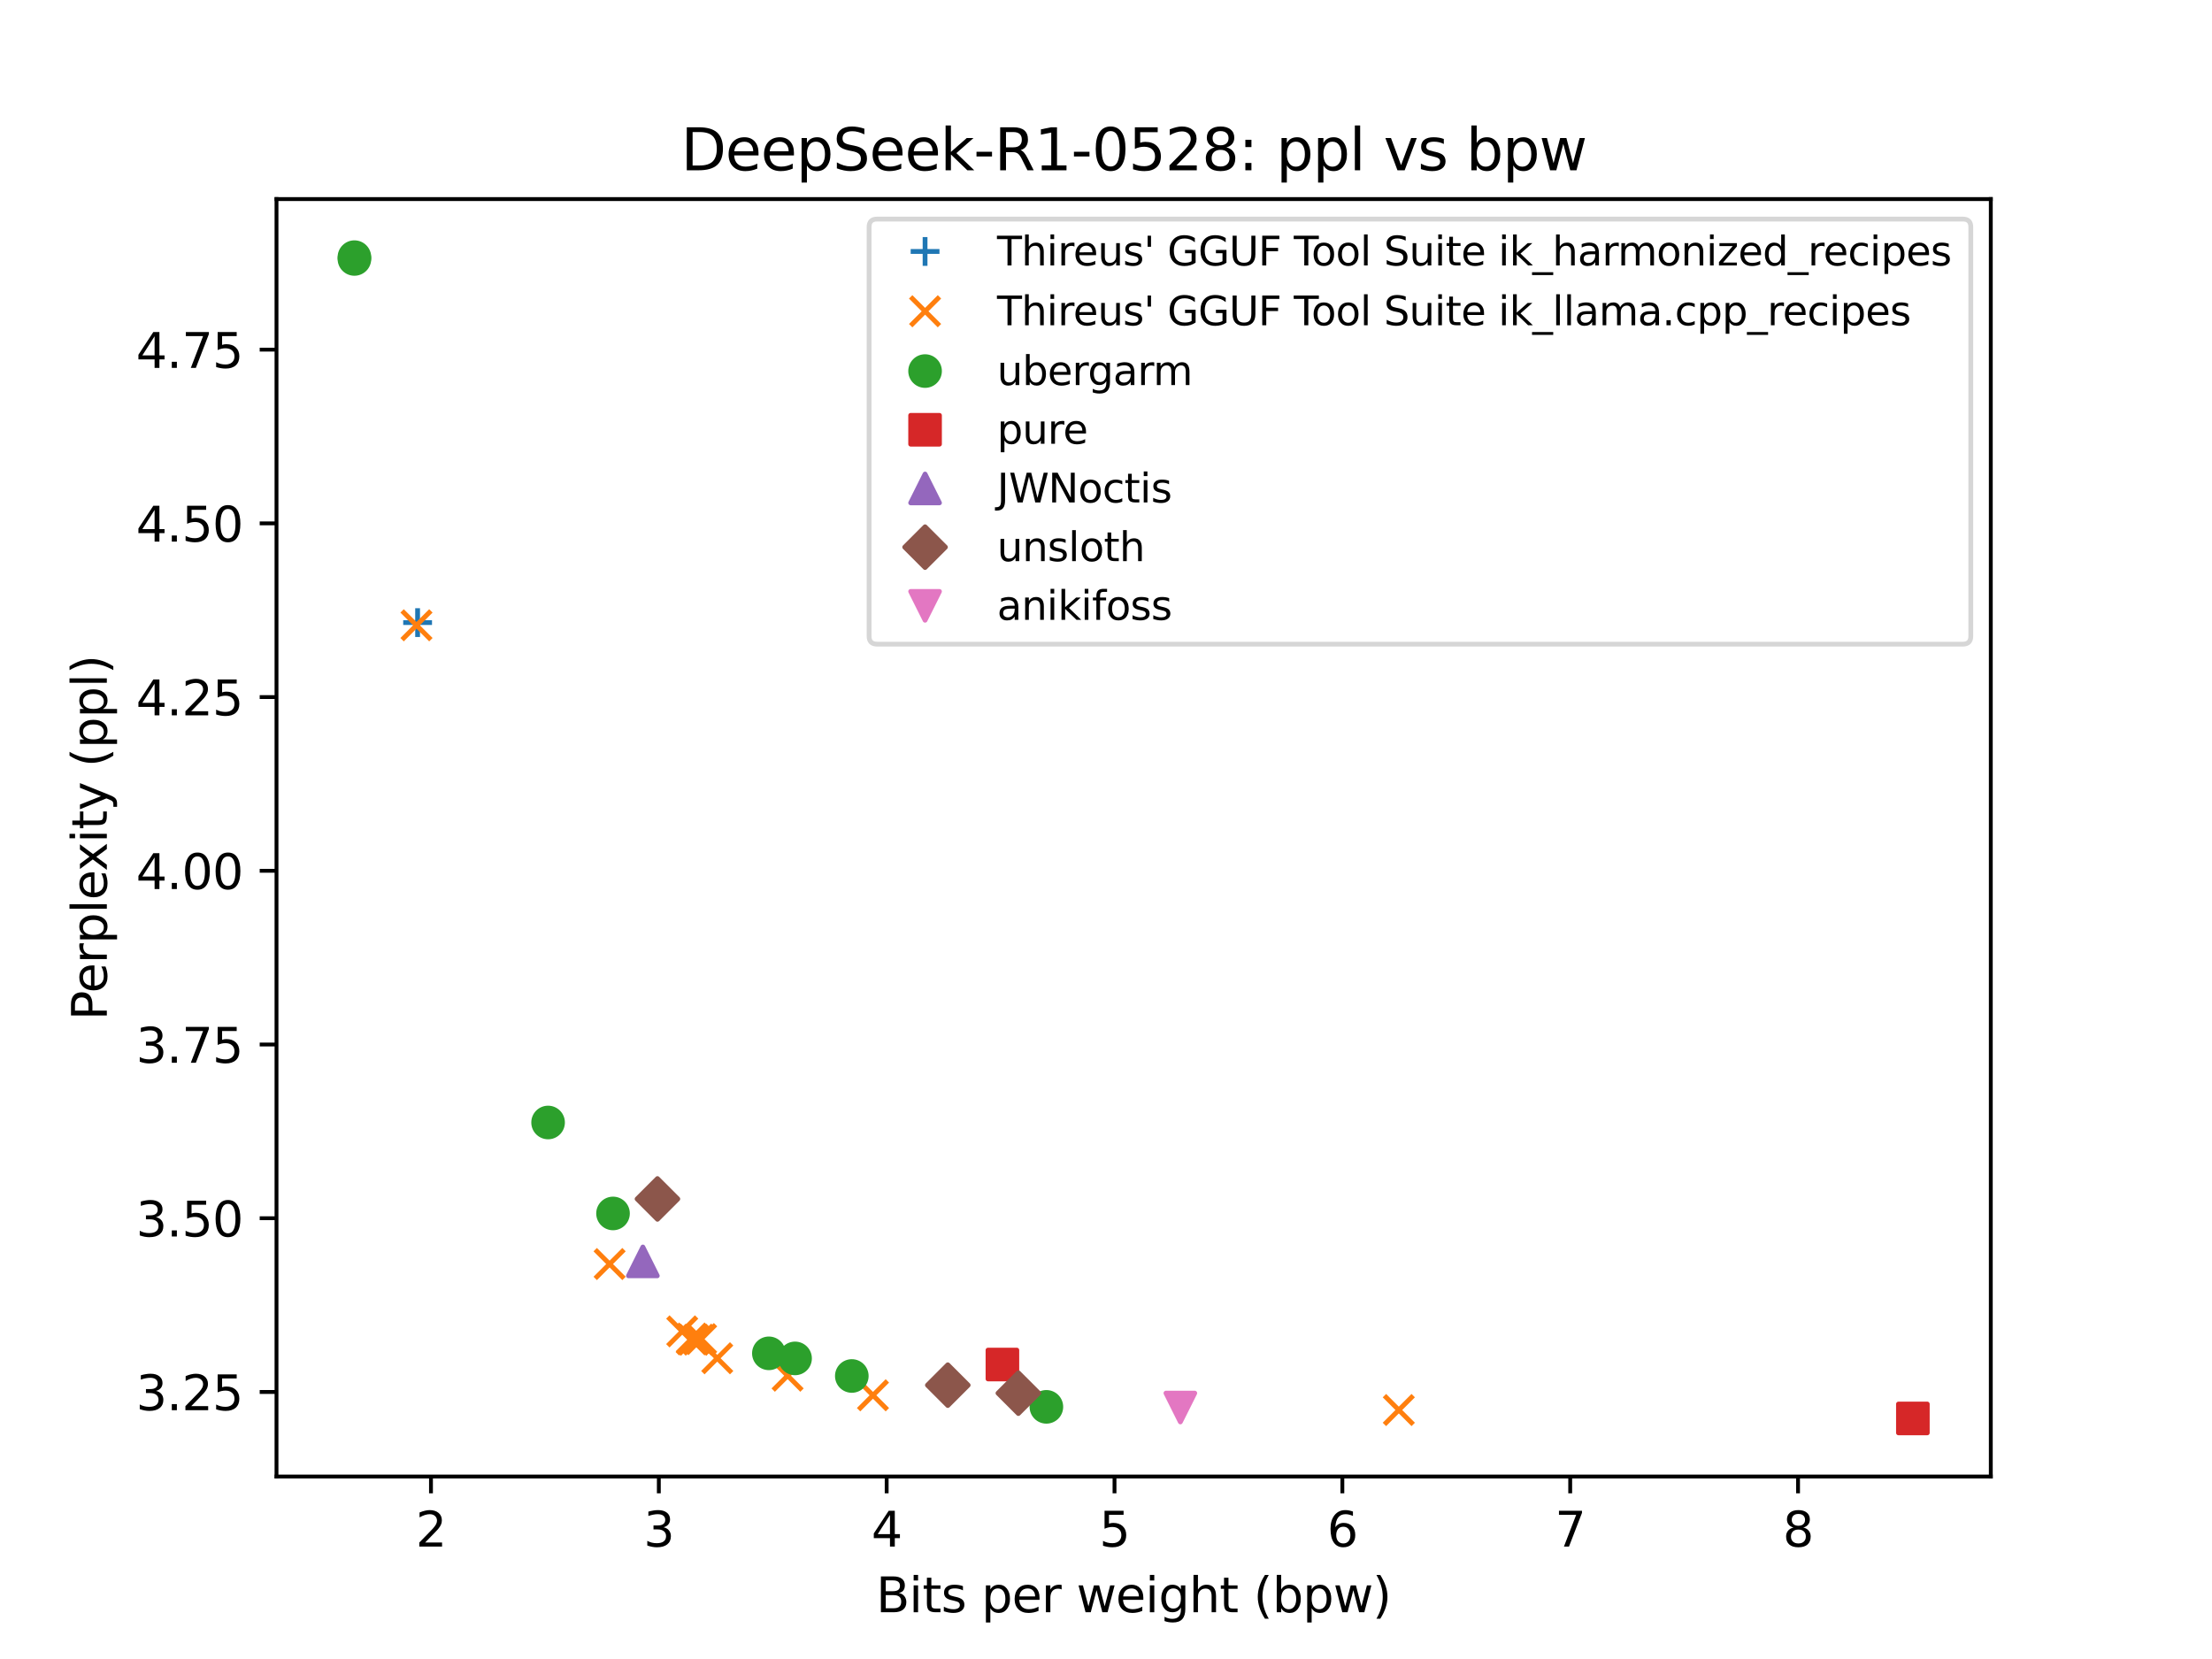<?xml version="1.0" encoding="utf-8" standalone="no"?>
<!DOCTYPE svg PUBLIC "-//W3C//DTD SVG 1.1//EN"
  "http://www.w3.org/Graphics/SVG/1.1/DTD/svg11.dtd">
<svg xmlns:xlink="http://www.w3.org/1999/xlink" width="460.8pt" height="345.6pt" viewBox="0 0 460.8 345.6" xmlns="http://www.w3.org/2000/svg" version="1.1">
 <defs>
  <style type="text/css">*{stroke-linejoin: round; stroke-linecap: butt}</style>
 </defs>
 <g id="figure_1">
  <g id="patch_1">
   <path d="M 0 345.6 
L 460.8 345.6 
L 460.8 0 
L 0 0 
z
" style="fill: #ffffff"/>
  </g>
  <g id="axes_1">
   <g id="patch_2">
    <path d="M 57.6 307.584 
L 414.72 307.584 
L 414.72 41.472 
L 57.6 41.472 
z
" style="fill: #ffffff"/>
   </g>
   <g id="matplotlib.axis_1">
    <g id="xtick_1">
     <g id="line2d_1">
      <defs>
       <path id="m1d8235409f" d="M 0 0 
L 0 3.5 
" style="stroke: #000000; stroke-width: 0.8"/>
      </defs>
      <g>
       <use xlink:href="#m1d8235409f" x="89.781" y="307.584" style="stroke: #000000; stroke-width: 0.8"/>
      </g>
     </g>
     <g id="text_1">
      <!-- 2 -->
      <g transform="translate(86.599 322.182)scale(0.1 -0.1)">
       <defs>
        <path id="DejaVuSans-32" d="M 1228 531 
L 3431 531 
L 3431 0 
L 469 0 
L 469 531 
Q 828 903 1448 1529 
Q 2069 2156 2228 2338 
Q 2531 2678 2651 2914 
Q 2772 3150 2772 3378 
Q 2772 3750 2511 3984 
Q 2250 4219 1831 4219 
Q 1534 4219 1204 4116 
Q 875 4013 500 3803 
L 500 4441 
Q 881 4594 1212 4672 
Q 1544 4750 1819 4750 
Q 2544 4750 2975 4387 
Q 3406 4025 3406 3419 
Q 3406 3131 3298 2873 
Q 3191 2616 2906 2266 
Q 2828 2175 2409 1742 
Q 1991 1309 1228 531 
z
" transform="scale(0.016)"/>
       </defs>
       <use xlink:href="#DejaVuSans-32"/>
      </g>
     </g>
    </g>
    <g id="xtick_2">
     <g id="line2d_2">
      <g>
       <use xlink:href="#m1d8235409f" x="137.245" y="307.584" style="stroke: #000000; stroke-width: 0.8"/>
      </g>
     </g>
     <g id="text_2">
      <!-- 3 -->
      <g transform="translate(134.064 322.182)scale(0.1 -0.1)">
       <defs>
        <path id="DejaVuSans-33" d="M 2597 2516 
Q 3050 2419 3304 2112 
Q 3559 1806 3559 1356 
Q 3559 666 3084 287 
Q 2609 -91 1734 -91 
Q 1441 -91 1130 -33 
Q 819 25 488 141 
L 488 750 
Q 750 597 1062 519 
Q 1375 441 1716 441 
Q 2309 441 2620 675 
Q 2931 909 2931 1356 
Q 2931 1769 2642 2001 
Q 2353 2234 1838 2234 
L 1294 2234 
L 1294 2753 
L 1863 2753 
Q 2328 2753 2575 2939 
Q 2822 3125 2822 3475 
Q 2822 3834 2567 4026 
Q 2313 4219 1838 4219 
Q 1578 4219 1281 4162 
Q 984 4106 628 3988 
L 628 4550 
Q 988 4650 1302 4700 
Q 1616 4750 1894 4750 
Q 2613 4750 3031 4423 
Q 3450 4097 3450 3541 
Q 3450 3153 3228 2886 
Q 3006 2619 2597 2516 
z
" transform="scale(0.016)"/>
       </defs>
       <use xlink:href="#DejaVuSans-33"/>
      </g>
     </g>
    </g>
    <g id="xtick_3">
     <g id="line2d_3">
      <g>
       <use xlink:href="#m1d8235409f" x="184.709" y="307.584" style="stroke: #000000; stroke-width: 0.8"/>
      </g>
     </g>
     <g id="text_3">
      <!-- 4 -->
      <g transform="translate(181.528 322.182)scale(0.1 -0.1)">
       <defs>
        <path id="DejaVuSans-34" d="M 2419 4116 
L 825 1625 
L 2419 1625 
L 2419 4116 
z
M 2253 4666 
L 3047 4666 
L 3047 1625 
L 3713 1625 
L 3713 1100 
L 3047 1100 
L 3047 0 
L 2419 0 
L 2419 1100 
L 313 1100 
L 313 1709 
L 2253 4666 
z
" transform="scale(0.016)"/>
       </defs>
       <use xlink:href="#DejaVuSans-34"/>
      </g>
     </g>
    </g>
    <g id="xtick_4">
     <g id="line2d_4">
      <g>
       <use xlink:href="#m1d8235409f" x="232.173" y="307.584" style="stroke: #000000; stroke-width: 0.8"/>
      </g>
     </g>
     <g id="text_4">
      <!-- 5 -->
      <g transform="translate(228.992 322.182)scale(0.1 -0.1)">
       <defs>
        <path id="DejaVuSans-35" d="M 691 4666 
L 3169 4666 
L 3169 4134 
L 1269 4134 
L 1269 2991 
Q 1406 3038 1543 3061 
Q 1681 3084 1819 3084 
Q 2600 3084 3056 2656 
Q 3513 2228 3513 1497 
Q 3513 744 3044 326 
Q 2575 -91 1722 -91 
Q 1428 -91 1123 -41 
Q 819 9 494 109 
L 494 744 
Q 775 591 1075 516 
Q 1375 441 1709 441 
Q 2250 441 2565 725 
Q 2881 1009 2881 1497 
Q 2881 1984 2565 2268 
Q 2250 2553 1709 2553 
Q 1456 2553 1204 2497 
Q 953 2441 691 2322 
L 691 4666 
z
" transform="scale(0.016)"/>
       </defs>
       <use xlink:href="#DejaVuSans-35"/>
      </g>
     </g>
    </g>
    <g id="xtick_5">
     <g id="line2d_5">
      <g>
       <use xlink:href="#m1d8235409f" x="279.637" y="307.584" style="stroke: #000000; stroke-width: 0.8"/>
      </g>
     </g>
     <g id="text_5">
      <!-- 6 -->
      <g transform="translate(276.456 322.182)scale(0.1 -0.1)">
       <defs>
        <path id="DejaVuSans-36" d="M 2113 2584 
Q 1688 2584 1439 2293 
Q 1191 2003 1191 1497 
Q 1191 994 1439 701 
Q 1688 409 2113 409 
Q 2538 409 2786 701 
Q 3034 994 3034 1497 
Q 3034 2003 2786 2293 
Q 2538 2584 2113 2584 
z
M 3366 4563 
L 3366 3988 
Q 3128 4100 2886 4159 
Q 2644 4219 2406 4219 
Q 1781 4219 1451 3797 
Q 1122 3375 1075 2522 
Q 1259 2794 1537 2939 
Q 1816 3084 2150 3084 
Q 2853 3084 3261 2657 
Q 3669 2231 3669 1497 
Q 3669 778 3244 343 
Q 2819 -91 2113 -91 
Q 1303 -91 875 529 
Q 447 1150 447 2328 
Q 447 3434 972 4092 
Q 1497 4750 2381 4750 
Q 2619 4750 2861 4703 
Q 3103 4656 3366 4563 
z
" transform="scale(0.016)"/>
       </defs>
       <use xlink:href="#DejaVuSans-36"/>
      </g>
     </g>
    </g>
    <g id="xtick_6">
     <g id="line2d_6">
      <g>
       <use xlink:href="#m1d8235409f" x="327.101" y="307.584" style="stroke: #000000; stroke-width: 0.8"/>
      </g>
     </g>
     <g id="text_6">
      <!-- 7 -->
      <g transform="translate(323.92 322.182)scale(0.1 -0.1)">
       <defs>
        <path id="DejaVuSans-37" d="M 525 4666 
L 3525 4666 
L 3525 4397 
L 1831 0 
L 1172 0 
L 2766 4134 
L 525 4134 
L 525 4666 
z
" transform="scale(0.016)"/>
       </defs>
       <use xlink:href="#DejaVuSans-37"/>
      </g>
     </g>
    </g>
    <g id="xtick_7">
     <g id="line2d_7">
      <g>
       <use xlink:href="#m1d8235409f" x="374.565" y="307.584" style="stroke: #000000; stroke-width: 0.8"/>
      </g>
     </g>
     <g id="text_7">
      <!-- 8 -->
      <g transform="translate(371.384 322.182)scale(0.1 -0.1)">
       <defs>
        <path id="DejaVuSans-38" d="M 2034 2216 
Q 1584 2216 1326 1975 
Q 1069 1734 1069 1313 
Q 1069 891 1326 650 
Q 1584 409 2034 409 
Q 2484 409 2743 651 
Q 3003 894 3003 1313 
Q 3003 1734 2745 1975 
Q 2488 2216 2034 2216 
z
M 1403 2484 
Q 997 2584 770 2862 
Q 544 3141 544 3541 
Q 544 4100 942 4425 
Q 1341 4750 2034 4750 
Q 2731 4750 3128 4425 
Q 3525 4100 3525 3541 
Q 3525 3141 3298 2862 
Q 3072 2584 2669 2484 
Q 3125 2378 3379 2068 
Q 3634 1759 3634 1313 
Q 3634 634 3220 271 
Q 2806 -91 2034 -91 
Q 1263 -91 848 271 
Q 434 634 434 1313 
Q 434 1759 690 2068 
Q 947 2378 1403 2484 
z
M 1172 3481 
Q 1172 3119 1398 2916 
Q 1625 2713 2034 2713 
Q 2441 2713 2670 2916 
Q 2900 3119 2900 3481 
Q 2900 3844 2670 4047 
Q 2441 4250 2034 4250 
Q 1625 4250 1398 4047 
Q 1172 3844 1172 3481 
z
" transform="scale(0.016)"/>
       </defs>
       <use xlink:href="#DejaVuSans-38"/>
      </g>
     </g>
    </g>
    <g id="text_8">
     <!-- Bits per weight (bpw) -->
     <g transform="translate(182.505 335.861)scale(0.1 -0.1)">
      <defs>
       <path id="DejaVuSans-42" d="M 1259 2228 
L 1259 519 
L 2272 519 
Q 2781 519 3026 730 
Q 3272 941 3272 1375 
Q 3272 1813 3026 2020 
Q 2781 2228 2272 2228 
L 1259 2228 
z
M 1259 4147 
L 1259 2741 
L 2194 2741 
Q 2656 2741 2882 2914 
Q 3109 3088 3109 3444 
Q 3109 3797 2882 3972 
Q 2656 4147 2194 4147 
L 1259 4147 
z
M 628 4666 
L 2241 4666 
Q 2963 4666 3353 4366 
Q 3744 4066 3744 3513 
Q 3744 3084 3544 2831 
Q 3344 2578 2956 2516 
Q 3422 2416 3680 2098 
Q 3938 1781 3938 1306 
Q 3938 681 3513 340 
Q 3088 0 2303 0 
L 628 0 
L 628 4666 
z
" transform="scale(0.016)"/>
       <path id="DejaVuSans-69" d="M 603 3500 
L 1178 3500 
L 1178 0 
L 603 0 
L 603 3500 
z
M 603 4863 
L 1178 4863 
L 1178 4134 
L 603 4134 
L 603 4863 
z
" transform="scale(0.016)"/>
       <path id="DejaVuSans-74" d="M 1172 4494 
L 1172 3500 
L 2356 3500 
L 2356 3053 
L 1172 3053 
L 1172 1153 
Q 1172 725 1289 603 
Q 1406 481 1766 481 
L 2356 481 
L 2356 0 
L 1766 0 
Q 1100 0 847 248 
Q 594 497 594 1153 
L 594 3053 
L 172 3053 
L 172 3500 
L 594 3500 
L 594 4494 
L 1172 4494 
z
" transform="scale(0.016)"/>
       <path id="DejaVuSans-73" d="M 2834 3397 
L 2834 2853 
Q 2591 2978 2328 3040 
Q 2066 3103 1784 3103 
Q 1356 3103 1142 2972 
Q 928 2841 928 2578 
Q 928 2378 1081 2264 
Q 1234 2150 1697 2047 
L 1894 2003 
Q 2506 1872 2764 1633 
Q 3022 1394 3022 966 
Q 3022 478 2636 193 
Q 2250 -91 1575 -91 
Q 1294 -91 989 -36 
Q 684 19 347 128 
L 347 722 
Q 666 556 975 473 
Q 1284 391 1588 391 
Q 1994 391 2212 530 
Q 2431 669 2431 922 
Q 2431 1156 2273 1281 
Q 2116 1406 1581 1522 
L 1381 1569 
Q 847 1681 609 1914 
Q 372 2147 372 2553 
Q 372 3047 722 3315 
Q 1072 3584 1716 3584 
Q 2034 3584 2315 3537 
Q 2597 3491 2834 3397 
z
" transform="scale(0.016)"/>
       <path id="DejaVuSans-20" transform="scale(0.016)"/>
       <path id="DejaVuSans-70" d="M 1159 525 
L 1159 -1331 
L 581 -1331 
L 581 3500 
L 1159 3500 
L 1159 2969 
Q 1341 3281 1617 3432 
Q 1894 3584 2278 3584 
Q 2916 3584 3314 3078 
Q 3713 2572 3713 1747 
Q 3713 922 3314 415 
Q 2916 -91 2278 -91 
Q 1894 -91 1617 61 
Q 1341 213 1159 525 
z
M 3116 1747 
Q 3116 2381 2855 2742 
Q 2594 3103 2138 3103 
Q 1681 3103 1420 2742 
Q 1159 2381 1159 1747 
Q 1159 1113 1420 752 
Q 1681 391 2138 391 
Q 2594 391 2855 752 
Q 3116 1113 3116 1747 
z
" transform="scale(0.016)"/>
       <path id="DejaVuSans-65" d="M 3597 1894 
L 3597 1613 
L 953 1613 
Q 991 1019 1311 708 
Q 1631 397 2203 397 
Q 2534 397 2845 478 
Q 3156 559 3463 722 
L 3463 178 
Q 3153 47 2828 -22 
Q 2503 -91 2169 -91 
Q 1331 -91 842 396 
Q 353 884 353 1716 
Q 353 2575 817 3079 
Q 1281 3584 2069 3584 
Q 2775 3584 3186 3129 
Q 3597 2675 3597 1894 
z
M 3022 2063 
Q 3016 2534 2758 2815 
Q 2500 3097 2075 3097 
Q 1594 3097 1305 2825 
Q 1016 2553 972 2059 
L 3022 2063 
z
" transform="scale(0.016)"/>
       <path id="DejaVuSans-72" d="M 2631 2963 
Q 2534 3019 2420 3045 
Q 2306 3072 2169 3072 
Q 1681 3072 1420 2755 
Q 1159 2438 1159 1844 
L 1159 0 
L 581 0 
L 581 3500 
L 1159 3500 
L 1159 2956 
Q 1341 3275 1631 3429 
Q 1922 3584 2338 3584 
Q 2397 3584 2469 3576 
Q 2541 3569 2628 3553 
L 2631 2963 
z
" transform="scale(0.016)"/>
       <path id="DejaVuSans-77" d="M 269 3500 
L 844 3500 
L 1563 769 
L 2278 3500 
L 2956 3500 
L 3675 769 
L 4391 3500 
L 4966 3500 
L 4050 0 
L 3372 0 
L 2619 2869 
L 1863 0 
L 1184 0 
L 269 3500 
z
" transform="scale(0.016)"/>
       <path id="DejaVuSans-67" d="M 2906 1791 
Q 2906 2416 2648 2759 
Q 2391 3103 1925 3103 
Q 1463 3103 1205 2759 
Q 947 2416 947 1791 
Q 947 1169 1205 825 
Q 1463 481 1925 481 
Q 2391 481 2648 825 
Q 2906 1169 2906 1791 
z
M 3481 434 
Q 3481 -459 3084 -895 
Q 2688 -1331 1869 -1331 
Q 1566 -1331 1297 -1286 
Q 1028 -1241 775 -1147 
L 775 -588 
Q 1028 -725 1275 -790 
Q 1522 -856 1778 -856 
Q 2344 -856 2625 -561 
Q 2906 -266 2906 331 
L 2906 616 
Q 2728 306 2450 153 
Q 2172 0 1784 0 
Q 1141 0 747 490 
Q 353 981 353 1791 
Q 353 2603 747 3093 
Q 1141 3584 1784 3584 
Q 2172 3584 2450 3431 
Q 2728 3278 2906 2969 
L 2906 3500 
L 3481 3500 
L 3481 434 
z
" transform="scale(0.016)"/>
       <path id="DejaVuSans-68" d="M 3513 2113 
L 3513 0 
L 2938 0 
L 2938 2094 
Q 2938 2591 2744 2837 
Q 2550 3084 2163 3084 
Q 1697 3084 1428 2787 
Q 1159 2491 1159 1978 
L 1159 0 
L 581 0 
L 581 4863 
L 1159 4863 
L 1159 2956 
Q 1366 3272 1645 3428 
Q 1925 3584 2291 3584 
Q 2894 3584 3203 3211 
Q 3513 2838 3513 2113 
z
" transform="scale(0.016)"/>
       <path id="DejaVuSans-28" d="M 1984 4856 
Q 1566 4138 1362 3434 
Q 1159 2731 1159 2009 
Q 1159 1288 1364 580 
Q 1569 -128 1984 -844 
L 1484 -844 
Q 1016 -109 783 600 
Q 550 1309 550 2009 
Q 550 2706 781 3412 
Q 1013 4119 1484 4856 
L 1984 4856 
z
" transform="scale(0.016)"/>
       <path id="DejaVuSans-62" d="M 3116 1747 
Q 3116 2381 2855 2742 
Q 2594 3103 2138 3103 
Q 1681 3103 1420 2742 
Q 1159 2381 1159 1747 
Q 1159 1113 1420 752 
Q 1681 391 2138 391 
Q 2594 391 2855 752 
Q 3116 1113 3116 1747 
z
M 1159 2969 
Q 1341 3281 1617 3432 
Q 1894 3584 2278 3584 
Q 2916 3584 3314 3078 
Q 3713 2572 3713 1747 
Q 3713 922 3314 415 
Q 2916 -91 2278 -91 
Q 1894 -91 1617 61 
Q 1341 213 1159 525 
L 1159 0 
L 581 0 
L 581 4863 
L 1159 4863 
L 1159 2969 
z
" transform="scale(0.016)"/>
       <path id="DejaVuSans-29" d="M 513 4856 
L 1013 4856 
Q 1481 4119 1714 3412 
Q 1947 2706 1947 2009 
Q 1947 1309 1714 600 
Q 1481 -109 1013 -844 
L 513 -844 
Q 928 -128 1133 580 
Q 1338 1288 1338 2009 
Q 1338 2731 1133 3434 
Q 928 4138 513 4856 
z
" transform="scale(0.016)"/>
      </defs>
      <use xlink:href="#DejaVuSans-42"/>
      <use xlink:href="#DejaVuSans-69" x="68.604"/>
      <use xlink:href="#DejaVuSans-74" x="96.387"/>
      <use xlink:href="#DejaVuSans-73" x="135.596"/>
      <use xlink:href="#DejaVuSans-20" x="187.695"/>
      <use xlink:href="#DejaVuSans-70" x="219.482"/>
      <use xlink:href="#DejaVuSans-65" x="282.959"/>
      <use xlink:href="#DejaVuSans-72" x="344.482"/>
      <use xlink:href="#DejaVuSans-20" x="385.596"/>
      <use xlink:href="#DejaVuSans-77" x="417.383"/>
      <use xlink:href="#DejaVuSans-65" x="499.17"/>
      <use xlink:href="#DejaVuSans-69" x="560.693"/>
      <use xlink:href="#DejaVuSans-67" x="588.477"/>
      <use xlink:href="#DejaVuSans-68" x="651.953"/>
      <use xlink:href="#DejaVuSans-74" x="715.332"/>
      <use xlink:href="#DejaVuSans-20" x="754.541"/>
      <use xlink:href="#DejaVuSans-28" x="786.328"/>
      <use xlink:href="#DejaVuSans-62" x="825.342"/>
      <use xlink:href="#DejaVuSans-70" x="888.818"/>
      <use xlink:href="#DejaVuSans-77" x="952.295"/>
      <use xlink:href="#DejaVuSans-29" x="1034.082"/>
     </g>
    </g>
   </g>
   <g id="matplotlib.axis_2">
    <g id="ytick_1">
     <g id="line2d_8">
      <defs>
       <path id="made51177d7" d="M 0 0 
L -3.5 0 
" style="stroke: #000000; stroke-width: 0.8"/>
      </defs>
      <g>
       <use xlink:href="#made51177d7" x="57.6" y="289.973" style="stroke: #000000; stroke-width: 0.8"/>
      </g>
     </g>
     <g id="text_9">
      <!-- 3.25 -->
      <g transform="translate(28.334 293.772)scale(0.1 -0.1)">
       <defs>
        <path id="DejaVuSans-2e" d="M 684 794 
L 1344 794 
L 1344 0 
L 684 0 
L 684 794 
z
" transform="scale(0.016)"/>
       </defs>
       <use xlink:href="#DejaVuSans-33"/>
       <use xlink:href="#DejaVuSans-2e" x="63.623"/>
       <use xlink:href="#DejaVuSans-32" x="95.41"/>
       <use xlink:href="#DejaVuSans-35" x="159.033"/>
      </g>
     </g>
    </g>
    <g id="ytick_2">
     <g id="line2d_9">
      <g>
       <use xlink:href="#made51177d7" x="57.6" y="253.783" style="stroke: #000000; stroke-width: 0.8"/>
      </g>
     </g>
     <g id="text_10">
      <!-- 3.50 -->
      <g transform="translate(28.334 257.582)scale(0.1 -0.1)">
       <defs>
        <path id="DejaVuSans-30" d="M 2034 4250 
Q 1547 4250 1301 3770 
Q 1056 3291 1056 2328 
Q 1056 1369 1301 889 
Q 1547 409 2034 409 
Q 2525 409 2770 889 
Q 3016 1369 3016 2328 
Q 3016 3291 2770 3770 
Q 2525 4250 2034 4250 
z
M 2034 4750 
Q 2819 4750 3233 4129 
Q 3647 3509 3647 2328 
Q 3647 1150 3233 529 
Q 2819 -91 2034 -91 
Q 1250 -91 836 529 
Q 422 1150 422 2328 
Q 422 3509 836 4129 
Q 1250 4750 2034 4750 
z
" transform="scale(0.016)"/>
       </defs>
       <use xlink:href="#DejaVuSans-33"/>
       <use xlink:href="#DejaVuSans-2e" x="63.623"/>
       <use xlink:href="#DejaVuSans-35" x="95.41"/>
       <use xlink:href="#DejaVuSans-30" x="159.033"/>
      </g>
     </g>
    </g>
    <g id="ytick_3">
     <g id="line2d_10">
      <g>
       <use xlink:href="#made51177d7" x="57.6" y="217.594" style="stroke: #000000; stroke-width: 0.8"/>
      </g>
     </g>
     <g id="text_11">
      <!-- 3.75 -->
      <g transform="translate(28.334 221.393)scale(0.1 -0.1)">
       <use xlink:href="#DejaVuSans-33"/>
       <use xlink:href="#DejaVuSans-2e" x="63.623"/>
       <use xlink:href="#DejaVuSans-37" x="95.41"/>
       <use xlink:href="#DejaVuSans-35" x="159.033"/>
      </g>
     </g>
    </g>
    <g id="ytick_4">
     <g id="line2d_11">
      <g>
       <use xlink:href="#made51177d7" x="57.6" y="181.404" style="stroke: #000000; stroke-width: 0.8"/>
      </g>
     </g>
     <g id="text_12">
      <!-- 4.00 -->
      <g transform="translate(28.334 185.203)scale(0.1 -0.1)">
       <use xlink:href="#DejaVuSans-34"/>
       <use xlink:href="#DejaVuSans-2e" x="63.623"/>
       <use xlink:href="#DejaVuSans-30" x="95.41"/>
       <use xlink:href="#DejaVuSans-30" x="159.033"/>
      </g>
     </g>
    </g>
    <g id="ytick_5">
     <g id="line2d_12">
      <g>
       <use xlink:href="#made51177d7" x="57.6" y="145.214" style="stroke: #000000; stroke-width: 0.8"/>
      </g>
     </g>
     <g id="text_13">
      <!-- 4.25 -->
      <g transform="translate(28.334 149.014)scale(0.1 -0.1)">
       <use xlink:href="#DejaVuSans-34"/>
       <use xlink:href="#DejaVuSans-2e" x="63.623"/>
       <use xlink:href="#DejaVuSans-32" x="95.41"/>
       <use xlink:href="#DejaVuSans-35" x="159.033"/>
      </g>
     </g>
    </g>
    <g id="ytick_6">
     <g id="line2d_13">
      <g>
       <use xlink:href="#made51177d7" x="57.6" y="109.025" style="stroke: #000000; stroke-width: 0.8"/>
      </g>
     </g>
     <g id="text_14">
      <!-- 4.50 -->
      <g transform="translate(28.334 112.824)scale(0.1 -0.1)">
       <use xlink:href="#DejaVuSans-34"/>
       <use xlink:href="#DejaVuSans-2e" x="63.623"/>
       <use xlink:href="#DejaVuSans-35" x="95.41"/>
       <use xlink:href="#DejaVuSans-30" x="159.033"/>
      </g>
     </g>
    </g>
    <g id="ytick_7">
     <g id="line2d_14">
      <g>
       <use xlink:href="#made51177d7" x="57.6" y="72.835" style="stroke: #000000; stroke-width: 0.8"/>
      </g>
     </g>
     <g id="text_15">
      <!-- 4.75 -->
      <g transform="translate(28.334 76.635)scale(0.1 -0.1)">
       <use xlink:href="#DejaVuSans-34"/>
       <use xlink:href="#DejaVuSans-2e" x="63.623"/>
       <use xlink:href="#DejaVuSans-37" x="95.41"/>
       <use xlink:href="#DejaVuSans-35" x="159.033"/>
      </g>
     </g>
    </g>
    <g id="text_16">
     <!-- Perplexity (ppl) -->
     <g transform="translate(22.255 212.542)rotate(-90)scale(0.1 -0.1)">
      <defs>
       <path id="DejaVuSans-50" d="M 1259 4147 
L 1259 2394 
L 2053 2394 
Q 2494 2394 2734 2622 
Q 2975 2850 2975 3272 
Q 2975 3691 2734 3919 
Q 2494 4147 2053 4147 
L 1259 4147 
z
M 628 4666 
L 2053 4666 
Q 2838 4666 3239 4311 
Q 3641 3956 3641 3272 
Q 3641 2581 3239 2228 
Q 2838 1875 2053 1875 
L 1259 1875 
L 1259 0 
L 628 0 
L 628 4666 
z
" transform="scale(0.016)"/>
       <path id="DejaVuSans-6c" d="M 603 4863 
L 1178 4863 
L 1178 0 
L 603 0 
L 603 4863 
z
" transform="scale(0.016)"/>
       <path id="DejaVuSans-78" d="M 3513 3500 
L 2247 1797 
L 3578 0 
L 2900 0 
L 1881 1375 
L 863 0 
L 184 0 
L 1544 1831 
L 300 3500 
L 978 3500 
L 1906 2253 
L 2834 3500 
L 3513 3500 
z
" transform="scale(0.016)"/>
       <path id="DejaVuSans-79" d="M 2059 -325 
Q 1816 -950 1584 -1140 
Q 1353 -1331 966 -1331 
L 506 -1331 
L 506 -850 
L 844 -850 
Q 1081 -850 1212 -737 
Q 1344 -625 1503 -206 
L 1606 56 
L 191 3500 
L 800 3500 
L 1894 763 
L 2988 3500 
L 3597 3500 
L 2059 -325 
z
" transform="scale(0.016)"/>
      </defs>
      <use xlink:href="#DejaVuSans-50"/>
      <use xlink:href="#DejaVuSans-65" x="56.678"/>
      <use xlink:href="#DejaVuSans-72" x="118.201"/>
      <use xlink:href="#DejaVuSans-70" x="159.314"/>
      <use xlink:href="#DejaVuSans-6c" x="222.791"/>
      <use xlink:href="#DejaVuSans-65" x="250.574"/>
      <use xlink:href="#DejaVuSans-78" x="310.348"/>
      <use xlink:href="#DejaVuSans-69" x="369.527"/>
      <use xlink:href="#DejaVuSans-74" x="397.311"/>
      <use xlink:href="#DejaVuSans-79" x="436.52"/>
      <use xlink:href="#DejaVuSans-20" x="495.699"/>
      <use xlink:href="#DejaVuSans-28" x="527.486"/>
      <use xlink:href="#DejaVuSans-70" x="566.5"/>
      <use xlink:href="#DejaVuSans-70" x="629.977"/>
      <use xlink:href="#DejaVuSans-6c" x="693.453"/>
      <use xlink:href="#DejaVuSans-29" x="721.236"/>
     </g>
    </g>
   </g>
   <g id="line2d_15">
    <defs>
     <path id="mc9a631169c" d="M -3 0 
L 3 0 
M 0 3 
L 0 -3 
" style="stroke: #1f77b4"/>
    </defs>
    <g clip-path="url(#pc21663b01c)">
     <use xlink:href="#mc9a631169c" x="86.995" y="129.696" style="fill: #1f77b4; stroke: #1f77b4"/>
    </g>
   </g>
   <g id="line2d_16">
    <defs>
     <path id="mb8fcea5367" d="M -3 3 
L 3 -3 
M -3 -3 
L 3 3 
" style="stroke: #ff7f0e"/>
    </defs>
    <g clip-path="url(#pc21663b01c)">
     <use xlink:href="#mb8fcea5367" x="86.762" y="130.261" style="fill: #ff7f0e; stroke: #ff7f0e"/>
     <use xlink:href="#mb8fcea5367" x="126.993" y="263.323" style="fill: #ff7f0e; stroke: #ff7f0e"/>
     <use xlink:href="#mb8fcea5367" x="142.119" y="277.35" style="fill: #ff7f0e; stroke: #ff7f0e"/>
     <use xlink:href="#mb8fcea5367" x="144.108" y="279.015" style="fill: #ff7f0e; stroke: #ff7f0e"/>
     <use xlink:href="#mb8fcea5367" x="144.113" y="278.841" style="fill: #ff7f0e; stroke: #ff7f0e"/>
     <use xlink:href="#mb8fcea5367" x="144.483" y="279.101" style="fill: #ff7f0e; stroke: #ff7f0e"/>
     <use xlink:href="#mb8fcea5367" x="145.504" y="279.072" style="fill: #ff7f0e; stroke: #ff7f0e"/>
     <use xlink:href="#mb8fcea5367" x="146.064" y="278.957" style="fill: #ff7f0e; stroke: #ff7f0e"/>
     <use xlink:href="#mb8fcea5367" x="149.415" y="282.952" style="fill: #ff7f0e; stroke: #ff7f0e"/>
     <use xlink:href="#mb8fcea5367" x="164.072" y="286.585" style="fill: #ff7f0e; stroke: #ff7f0e"/>
     <use xlink:href="#mb8fcea5367" x="181.856" y="290.668" style="fill: #ff7f0e; stroke: #ff7f0e"/>
     <use xlink:href="#mb8fcea5367" x="291.399" y="293.736" style="fill: #ff7f0e; stroke: #ff7f0e"/>
    </g>
   </g>
   <g id="line2d_17">
    <defs>
     <path id="m7bf3d25aea" d="M 0 3 
C 0.796 3 1.559 2.684 2.121 2.121 
C 2.684 1.559 3 0.796 3 0 
C 3 -0.796 2.684 -1.559 2.121 -2.121 
C 1.559 -2.684 0.796 -3 0 -3 
C -0.796 -3 -1.559 -2.684 -2.121 -2.121 
C -2.684 -1.559 -3 -0.796 -3 0 
C -3 0.796 -2.684 1.559 -2.121 2.121 
C -1.559 2.684 -0.796 3 0 3 
z
" style="stroke: #2ca02c"/>
    </defs>
    <g clip-path="url(#pc21663b01c)">
     <use xlink:href="#m7bf3d25aea" x="73.833" y="53.944" style="fill: #2ca02c; stroke: #2ca02c"/>
     <use xlink:href="#m7bf3d25aea" x="73.833" y="53.568" style="fill: #2ca02c; stroke: #2ca02c"/>
     <use xlink:href="#m7bf3d25aea" x="114.177" y="233.835" style="fill: #2ca02c; stroke: #2ca02c"/>
     <use xlink:href="#m7bf3d25aea" x="127.704" y="252.784" style="fill: #2ca02c; stroke: #2ca02c"/>
     <use xlink:href="#m7bf3d25aea" x="160.17" y="281.924" style="fill: #2ca02c; stroke: #2ca02c"/>
     <use xlink:href="#m7bf3d25aea" x="165.628" y="282.981" style="fill: #2ca02c; stroke: #2ca02c"/>
     <use xlink:href="#m7bf3d25aea" x="177.447" y="286.643" style="fill: #2ca02c; stroke: #2ca02c"/>
     <use xlink:href="#m7bf3d25aea" x="217.981" y="293.071" style="fill: #2ca02c; stroke: #2ca02c"/>
    </g>
   </g>
   <g id="line2d_18">
    <defs>
     <path id="m7792a34d84" d="M -3 3 
L 3 3 
L 3 -3 
L -3 -3 
z
" style="stroke: #d62728; stroke-linejoin: miter"/>
    </defs>
    <g clip-path="url(#pc21663b01c)">
     <use xlink:href="#m7792a34d84" x="208.821" y="284.255" style="fill: #d62728; stroke: #d62728; stroke-linejoin: miter"/>
     <use xlink:href="#m7792a34d84" x="398.487" y="295.488" style="fill: #d62728; stroke: #d62728; stroke-linejoin: miter"/>
    </g>
   </g>
   <g id="line2d_19">
    <defs>
     <path id="m8f1c003a76" d="M 0 -3 
L -3 3 
L 3 3 
z
" style="stroke: #9467bd; stroke-linejoin: miter"/>
    </defs>
    <g clip-path="url(#pc21663b01c)">
     <use xlink:href="#m8f1c003a76" x="133.922" y="262.773" style="fill: #9467bd; stroke: #9467bd; stroke-linejoin: miter"/>
    </g>
   </g>
   <g id="line2d_20">
    <defs>
     <path id="maa58b20476" d="M -0 4.243 
L 4.243 0 
L 0 -4.243 
L -4.243 -0 
z
" style="stroke: #8c564b; stroke-linejoin: miter"/>
    </defs>
    <g clip-path="url(#pc21663b01c)">
     <use xlink:href="#maa58b20476" x="136.96" y="249.759" style="fill: #8c564b; stroke: #8c564b; stroke-linejoin: miter"/>
     <use xlink:href="#maa58b20476" x="197.444" y="288.554" style="fill: #8c564b; stroke: #8c564b; stroke-linejoin: miter"/>
     <use xlink:href="#maa58b20476" x="212.143" y="290.219" style="fill: #8c564b; stroke: #8c564b; stroke-linejoin: miter"/>
    </g>
   </g>
   <g id="line2d_21">
    <defs>
     <path id="me1c7101e03" d="M -0 3 
L 3 -3 
L -3 -3 
z
" style="stroke: #e377c2; stroke-linejoin: miter"/>
    </defs>
    <g clip-path="url(#pc21663b01c)">
     <use xlink:href="#me1c7101e03" x="245.89" y="293.215" style="fill: #e377c2; stroke: #e377c2; stroke-linejoin: miter"/>
    </g>
   </g>
   <g id="patch_3">
    <path d="M 57.6 307.584 
L 57.6 41.472 
" style="fill: none; stroke: #000000; stroke-width: 0.8; stroke-linejoin: miter; stroke-linecap: square"/>
   </g>
   <g id="patch_4">
    <path d="M 414.72 307.584 
L 414.72 41.472 
" style="fill: none; stroke: #000000; stroke-width: 0.8; stroke-linejoin: miter; stroke-linecap: square"/>
   </g>
   <g id="patch_5">
    <path d="M 57.6 307.584 
L 414.72 307.584 
" style="fill: none; stroke: #000000; stroke-width: 0.8; stroke-linejoin: miter; stroke-linecap: square"/>
   </g>
   <g id="patch_6">
    <path d="M 57.6 41.472 
L 414.72 41.472 
" style="fill: none; stroke: #000000; stroke-width: 0.8; stroke-linejoin: miter; stroke-linecap: square"/>
   </g>
   <g id="text_17">
    <!-- DeepSeek-R1-0528: ppl vs bpw -->
    <g transform="translate(141.865 35.472)scale(0.12 -0.12)">
     <defs>
      <path id="DejaVuSans-44" d="M 1259 4147 
L 1259 519 
L 2022 519 
Q 2988 519 3436 956 
Q 3884 1394 3884 2338 
Q 3884 3275 3436 3711 
Q 2988 4147 2022 4147 
L 1259 4147 
z
M 628 4666 
L 1925 4666 
Q 3281 4666 3915 4102 
Q 4550 3538 4550 2338 
Q 4550 1131 3912 565 
Q 3275 0 1925 0 
L 628 0 
L 628 4666 
z
" transform="scale(0.016)"/>
      <path id="DejaVuSans-53" d="M 3425 4513 
L 3425 3897 
Q 3066 4069 2747 4153 
Q 2428 4238 2131 4238 
Q 1616 4238 1336 4038 
Q 1056 3838 1056 3469 
Q 1056 3159 1242 3001 
Q 1428 2844 1947 2747 
L 2328 2669 
Q 3034 2534 3370 2195 
Q 3706 1856 3706 1288 
Q 3706 609 3251 259 
Q 2797 -91 1919 -91 
Q 1588 -91 1214 -16 
Q 841 59 441 206 
L 441 856 
Q 825 641 1194 531 
Q 1563 422 1919 422 
Q 2459 422 2753 634 
Q 3047 847 3047 1241 
Q 3047 1584 2836 1778 
Q 2625 1972 2144 2069 
L 1759 2144 
Q 1053 2284 737 2584 
Q 422 2884 422 3419 
Q 422 4038 858 4394 
Q 1294 4750 2059 4750 
Q 2388 4750 2728 4690 
Q 3069 4631 3425 4513 
z
" transform="scale(0.016)"/>
      <path id="DejaVuSans-6b" d="M 581 4863 
L 1159 4863 
L 1159 1991 
L 2875 3500 
L 3609 3500 
L 1753 1863 
L 3688 0 
L 2938 0 
L 1159 1709 
L 1159 0 
L 581 0 
L 581 4863 
z
" transform="scale(0.016)"/>
      <path id="DejaVuSans-2d" d="M 313 2009 
L 1997 2009 
L 1997 1497 
L 313 1497 
L 313 2009 
z
" transform="scale(0.016)"/>
      <path id="DejaVuSans-52" d="M 2841 2188 
Q 3044 2119 3236 1894 
Q 3428 1669 3622 1275 
L 4263 0 
L 3584 0 
L 2988 1197 
Q 2756 1666 2539 1819 
Q 2322 1972 1947 1972 
L 1259 1972 
L 1259 0 
L 628 0 
L 628 4666 
L 2053 4666 
Q 2853 4666 3247 4331 
Q 3641 3997 3641 3322 
Q 3641 2881 3436 2590 
Q 3231 2300 2841 2188 
z
M 1259 4147 
L 1259 2491 
L 2053 2491 
Q 2509 2491 2742 2702 
Q 2975 2913 2975 3322 
Q 2975 3731 2742 3939 
Q 2509 4147 2053 4147 
L 1259 4147 
z
" transform="scale(0.016)"/>
      <path id="DejaVuSans-31" d="M 794 531 
L 1825 531 
L 1825 4091 
L 703 3866 
L 703 4441 
L 1819 4666 
L 2450 4666 
L 2450 531 
L 3481 531 
L 3481 0 
L 794 0 
L 794 531 
z
" transform="scale(0.016)"/>
      <path id="DejaVuSans-3a" d="M 750 794 
L 1409 794 
L 1409 0 
L 750 0 
L 750 794 
z
M 750 3309 
L 1409 3309 
L 1409 2516 
L 750 2516 
L 750 3309 
z
" transform="scale(0.016)"/>
      <path id="DejaVuSans-76" d="M 191 3500 
L 800 3500 
L 1894 563 
L 2988 3500 
L 3597 3500 
L 2284 0 
L 1503 0 
L 191 3500 
z
" transform="scale(0.016)"/>
     </defs>
     <use xlink:href="#DejaVuSans-44"/>
     <use xlink:href="#DejaVuSans-65" x="77.002"/>
     <use xlink:href="#DejaVuSans-65" x="138.525"/>
     <use xlink:href="#DejaVuSans-70" x="200.049"/>
     <use xlink:href="#DejaVuSans-53" x="263.525"/>
     <use xlink:href="#DejaVuSans-65" x="327.002"/>
     <use xlink:href="#DejaVuSans-65" x="388.525"/>
     <use xlink:href="#DejaVuSans-6b" x="450.049"/>
     <use xlink:href="#DejaVuSans-2d" x="507.959"/>
     <use xlink:href="#DejaVuSans-52" x="544.043"/>
     <use xlink:href="#DejaVuSans-31" x="613.525"/>
     <use xlink:href="#DejaVuSans-2d" x="677.148"/>
     <use xlink:href="#DejaVuSans-30" x="713.232"/>
     <use xlink:href="#DejaVuSans-35" x="776.855"/>
     <use xlink:href="#DejaVuSans-32" x="840.479"/>
     <use xlink:href="#DejaVuSans-38" x="904.102"/>
     <use xlink:href="#DejaVuSans-3a" x="967.725"/>
     <use xlink:href="#DejaVuSans-20" x="1001.416"/>
     <use xlink:href="#DejaVuSans-70" x="1033.203"/>
     <use xlink:href="#DejaVuSans-70" x="1096.68"/>
     <use xlink:href="#DejaVuSans-6c" x="1160.156"/>
     <use xlink:href="#DejaVuSans-20" x="1187.939"/>
     <use xlink:href="#DejaVuSans-76" x="1219.727"/>
     <use xlink:href="#DejaVuSans-73" x="1278.906"/>
     <use xlink:href="#DejaVuSans-20" x="1331.006"/>
     <use xlink:href="#DejaVuSans-62" x="1362.793"/>
     <use xlink:href="#DejaVuSans-70" x="1426.27"/>
     <use xlink:href="#DejaVuSans-77" x="1489.746"/>
    </g>
   </g>
   <g id="legend_1">
    <g id="patch_7">
     <path d="M 182.713 134.188 
L 408.889 134.188 
Q 410.555 134.188 410.555 132.522 
L 410.555 47.303 
Q 410.555 45.637 408.889 45.637 
L 182.713 45.637 
Q 181.047 45.637 181.047 47.303 
L 181.047 132.522 
Q 181.047 134.188 182.713 134.188 
z
" style="fill: #ffffff; opacity: 0.8; stroke: #cccccc; stroke-linejoin: miter"/>
    </g>
    <g id="line2d_22">
     <g>
      <use xlink:href="#mc9a631169c" x="192.709" y="52.383" style="fill: #1f77b4; stroke: #1f77b4"/>
     </g>
    </g>
    <g id="text_18">
     <!-- Thireus' GGUF Tool Suite ik_harmonized_recipes -->
     <g transform="translate(207.703 55.298)scale(0.083 -0.083)">
      <defs>
       <path id="DejaVuSans-54" d="M -19 4666 
L 3928 4666 
L 3928 4134 
L 2272 4134 
L 2272 0 
L 1638 0 
L 1638 4134 
L -19 4134 
L -19 4666 
z
" transform="scale(0.016)"/>
       <path id="DejaVuSans-75" d="M 544 1381 
L 544 3500 
L 1119 3500 
L 1119 1403 
Q 1119 906 1312 657 
Q 1506 409 1894 409 
Q 2359 409 2629 706 
Q 2900 1003 2900 1516 
L 2900 3500 
L 3475 3500 
L 3475 0 
L 2900 0 
L 2900 538 
Q 2691 219 2414 64 
Q 2138 -91 1772 -91 
Q 1169 -91 856 284 
Q 544 659 544 1381 
z
M 1991 3584 
L 1991 3584 
z
" transform="scale(0.016)"/>
       <path id="DejaVuSans-27" d="M 1147 4666 
L 1147 2931 
L 616 2931 
L 616 4666 
L 1147 4666 
z
" transform="scale(0.016)"/>
       <path id="DejaVuSans-47" d="M 3809 666 
L 3809 1919 
L 2778 1919 
L 2778 2438 
L 4434 2438 
L 4434 434 
Q 4069 175 3628 42 
Q 3188 -91 2688 -91 
Q 1594 -91 976 548 
Q 359 1188 359 2328 
Q 359 3472 976 4111 
Q 1594 4750 2688 4750 
Q 3144 4750 3555 4637 
Q 3966 4525 4313 4306 
L 4313 3634 
Q 3963 3931 3569 4081 
Q 3175 4231 2741 4231 
Q 1884 4231 1454 3753 
Q 1025 3275 1025 2328 
Q 1025 1384 1454 906 
Q 1884 428 2741 428 
Q 3075 428 3337 486 
Q 3600 544 3809 666 
z
" transform="scale(0.016)"/>
       <path id="DejaVuSans-55" d="M 556 4666 
L 1191 4666 
L 1191 1831 
Q 1191 1081 1462 751 
Q 1734 422 2344 422 
Q 2950 422 3222 751 
Q 3494 1081 3494 1831 
L 3494 4666 
L 4128 4666 
L 4128 1753 
Q 4128 841 3676 375 
Q 3225 -91 2344 -91 
Q 1459 -91 1007 375 
Q 556 841 556 1753 
L 556 4666 
z
" transform="scale(0.016)"/>
       <path id="DejaVuSans-46" d="M 628 4666 
L 3309 4666 
L 3309 4134 
L 1259 4134 
L 1259 2759 
L 3109 2759 
L 3109 2228 
L 1259 2228 
L 1259 0 
L 628 0 
L 628 4666 
z
" transform="scale(0.016)"/>
       <path id="DejaVuSans-6f" d="M 1959 3097 
Q 1497 3097 1228 2736 
Q 959 2375 959 1747 
Q 959 1119 1226 758 
Q 1494 397 1959 397 
Q 2419 397 2687 759 
Q 2956 1122 2956 1747 
Q 2956 2369 2687 2733 
Q 2419 3097 1959 3097 
z
M 1959 3584 
Q 2709 3584 3137 3096 
Q 3566 2609 3566 1747 
Q 3566 888 3137 398 
Q 2709 -91 1959 -91 
Q 1206 -91 779 398 
Q 353 888 353 1747 
Q 353 2609 779 3096 
Q 1206 3584 1959 3584 
z
" transform="scale(0.016)"/>
       <path id="DejaVuSans-5f" d="M 3263 -1063 
L 3263 -1509 
L -63 -1509 
L -63 -1063 
L 3263 -1063 
z
" transform="scale(0.016)"/>
       <path id="DejaVuSans-61" d="M 2194 1759 
Q 1497 1759 1228 1600 
Q 959 1441 959 1056 
Q 959 750 1161 570 
Q 1363 391 1709 391 
Q 2188 391 2477 730 
Q 2766 1069 2766 1631 
L 2766 1759 
L 2194 1759 
z
M 3341 1997 
L 3341 0 
L 2766 0 
L 2766 531 
Q 2569 213 2275 61 
Q 1981 -91 1556 -91 
Q 1019 -91 701 211 
Q 384 513 384 1019 
Q 384 1609 779 1909 
Q 1175 2209 1959 2209 
L 2766 2209 
L 2766 2266 
Q 2766 2663 2505 2880 
Q 2244 3097 1772 3097 
Q 1472 3097 1187 3025 
Q 903 2953 641 2809 
L 641 3341 
Q 956 3463 1253 3523 
Q 1550 3584 1831 3584 
Q 2591 3584 2966 3190 
Q 3341 2797 3341 1997 
z
" transform="scale(0.016)"/>
       <path id="DejaVuSans-6d" d="M 3328 2828 
Q 3544 3216 3844 3400 
Q 4144 3584 4550 3584 
Q 5097 3584 5394 3201 
Q 5691 2819 5691 2113 
L 5691 0 
L 5113 0 
L 5113 2094 
Q 5113 2597 4934 2840 
Q 4756 3084 4391 3084 
Q 3944 3084 3684 2787 
Q 3425 2491 3425 1978 
L 3425 0 
L 2847 0 
L 2847 2094 
Q 2847 2600 2669 2842 
Q 2491 3084 2119 3084 
Q 1678 3084 1418 2786 
Q 1159 2488 1159 1978 
L 1159 0 
L 581 0 
L 581 3500 
L 1159 3500 
L 1159 2956 
Q 1356 3278 1631 3431 
Q 1906 3584 2284 3584 
Q 2666 3584 2933 3390 
Q 3200 3197 3328 2828 
z
" transform="scale(0.016)"/>
       <path id="DejaVuSans-6e" d="M 3513 2113 
L 3513 0 
L 2938 0 
L 2938 2094 
Q 2938 2591 2744 2837 
Q 2550 3084 2163 3084 
Q 1697 3084 1428 2787 
Q 1159 2491 1159 1978 
L 1159 0 
L 581 0 
L 581 3500 
L 1159 3500 
L 1159 2956 
Q 1366 3272 1645 3428 
Q 1925 3584 2291 3584 
Q 2894 3584 3203 3211 
Q 3513 2838 3513 2113 
z
" transform="scale(0.016)"/>
       <path id="DejaVuSans-7a" d="M 353 3500 
L 3084 3500 
L 3084 2975 
L 922 459 
L 3084 459 
L 3084 0 
L 275 0 
L 275 525 
L 2438 3041 
L 353 3041 
L 353 3500 
z
" transform="scale(0.016)"/>
       <path id="DejaVuSans-64" d="M 2906 2969 
L 2906 4863 
L 3481 4863 
L 3481 0 
L 2906 0 
L 2906 525 
Q 2725 213 2448 61 
Q 2172 -91 1784 -91 
Q 1150 -91 751 415 
Q 353 922 353 1747 
Q 353 2572 751 3078 
Q 1150 3584 1784 3584 
Q 2172 3584 2448 3432 
Q 2725 3281 2906 2969 
z
M 947 1747 
Q 947 1113 1208 752 
Q 1469 391 1925 391 
Q 2381 391 2643 752 
Q 2906 1113 2906 1747 
Q 2906 2381 2643 2742 
Q 2381 3103 1925 3103 
Q 1469 3103 1208 2742 
Q 947 2381 947 1747 
z
" transform="scale(0.016)"/>
       <path id="DejaVuSans-63" d="M 3122 3366 
L 3122 2828 
Q 2878 2963 2633 3030 
Q 2388 3097 2138 3097 
Q 1578 3097 1268 2742 
Q 959 2388 959 1747 
Q 959 1106 1268 751 
Q 1578 397 2138 397 
Q 2388 397 2633 464 
Q 2878 531 3122 666 
L 3122 134 
Q 2881 22 2623 -34 
Q 2366 -91 2075 -91 
Q 1284 -91 818 406 
Q 353 903 353 1747 
Q 353 2603 823 3093 
Q 1294 3584 2113 3584 
Q 2378 3584 2631 3529 
Q 2884 3475 3122 3366 
z
" transform="scale(0.016)"/>
      </defs>
      <use xlink:href="#DejaVuSans-54"/>
      <use xlink:href="#DejaVuSans-68" x="61.084"/>
      <use xlink:href="#DejaVuSans-69" x="124.463"/>
      <use xlink:href="#DejaVuSans-72" x="152.246"/>
      <use xlink:href="#DejaVuSans-65" x="191.109"/>
      <use xlink:href="#DejaVuSans-75" x="252.633"/>
      <use xlink:href="#DejaVuSans-73" x="316.012"/>
      <use xlink:href="#DejaVuSans-27" x="368.111"/>
      <use xlink:href="#DejaVuSans-20" x="395.602"/>
      <use xlink:href="#DejaVuSans-47" x="427.389"/>
      <use xlink:href="#DejaVuSans-47" x="504.879"/>
      <use xlink:href="#DejaVuSans-55" x="582.369"/>
      <use xlink:href="#DejaVuSans-46" x="655.562"/>
      <use xlink:href="#DejaVuSans-20" x="713.082"/>
      <use xlink:href="#DejaVuSans-54" x="744.869"/>
      <use xlink:href="#DejaVuSans-6f" x="788.953"/>
      <use xlink:href="#DejaVuSans-6f" x="850.135"/>
      <use xlink:href="#DejaVuSans-6c" x="911.316"/>
      <use xlink:href="#DejaVuSans-20" x="939.1"/>
      <use xlink:href="#DejaVuSans-53" x="970.887"/>
      <use xlink:href="#DejaVuSans-75" x="1034.363"/>
      <use xlink:href="#DejaVuSans-69" x="1097.742"/>
      <use xlink:href="#DejaVuSans-74" x="1125.525"/>
      <use xlink:href="#DejaVuSans-65" x="1164.734"/>
      <use xlink:href="#DejaVuSans-20" x="1226.258"/>
      <use xlink:href="#DejaVuSans-69" x="1258.045"/>
      <use xlink:href="#DejaVuSans-6b" x="1285.828"/>
      <use xlink:href="#DejaVuSans-5f" x="1343.738"/>
      <use xlink:href="#DejaVuSans-68" x="1393.738"/>
      <use xlink:href="#DejaVuSans-61" x="1457.117"/>
      <use xlink:href="#DejaVuSans-72" x="1518.396"/>
      <use xlink:href="#DejaVuSans-6d" x="1557.76"/>
      <use xlink:href="#DejaVuSans-6f" x="1655.172"/>
      <use xlink:href="#DejaVuSans-6e" x="1716.354"/>
      <use xlink:href="#DejaVuSans-69" x="1779.732"/>
      <use xlink:href="#DejaVuSans-7a" x="1807.516"/>
      <use xlink:href="#DejaVuSans-65" x="1860.006"/>
      <use xlink:href="#DejaVuSans-64" x="1921.529"/>
      <use xlink:href="#DejaVuSans-5f" x="1985.006"/>
      <use xlink:href="#DejaVuSans-72" x="2035.006"/>
      <use xlink:href="#DejaVuSans-65" x="2073.869"/>
      <use xlink:href="#DejaVuSans-63" x="2135.393"/>
      <use xlink:href="#DejaVuSans-69" x="2190.373"/>
      <use xlink:href="#DejaVuSans-70" x="2218.156"/>
      <use xlink:href="#DejaVuSans-65" x="2281.633"/>
      <use xlink:href="#DejaVuSans-73" x="2343.156"/>
     </g>
    </g>
    <g id="line2d_23">
     <g>
      <use xlink:href="#mb8fcea5367" x="192.709" y="64.842" style="fill: #ff7f0e; stroke: #ff7f0e"/>
     </g>
    </g>
    <g id="text_19">
     <!-- Thireus' GGUF Tool Suite ik_llama.cpp_recipes -->
     <g transform="translate(207.703 67.757)scale(0.083 -0.083)">
      <use xlink:href="#DejaVuSans-54"/>
      <use xlink:href="#DejaVuSans-68" x="61.084"/>
      <use xlink:href="#DejaVuSans-69" x="124.463"/>
      <use xlink:href="#DejaVuSans-72" x="152.246"/>
      <use xlink:href="#DejaVuSans-65" x="191.109"/>
      <use xlink:href="#DejaVuSans-75" x="252.633"/>
      <use xlink:href="#DejaVuSans-73" x="316.012"/>
      <use xlink:href="#DejaVuSans-27" x="368.111"/>
      <use xlink:href="#DejaVuSans-20" x="395.602"/>
      <use xlink:href="#DejaVuSans-47" x="427.389"/>
      <use xlink:href="#DejaVuSans-47" x="504.879"/>
      <use xlink:href="#DejaVuSans-55" x="582.369"/>
      <use xlink:href="#DejaVuSans-46" x="655.562"/>
      <use xlink:href="#DejaVuSans-20" x="713.082"/>
      <use xlink:href="#DejaVuSans-54" x="744.869"/>
      <use xlink:href="#DejaVuSans-6f" x="788.953"/>
      <use xlink:href="#DejaVuSans-6f" x="850.135"/>
      <use xlink:href="#DejaVuSans-6c" x="911.316"/>
      <use xlink:href="#DejaVuSans-20" x="939.1"/>
      <use xlink:href="#DejaVuSans-53" x="970.887"/>
      <use xlink:href="#DejaVuSans-75" x="1034.363"/>
      <use xlink:href="#DejaVuSans-69" x="1097.742"/>
      <use xlink:href="#DejaVuSans-74" x="1125.525"/>
      <use xlink:href="#DejaVuSans-65" x="1164.734"/>
      <use xlink:href="#DejaVuSans-20" x="1226.258"/>
      <use xlink:href="#DejaVuSans-69" x="1258.045"/>
      <use xlink:href="#DejaVuSans-6b" x="1285.828"/>
      <use xlink:href="#DejaVuSans-5f" x="1343.738"/>
      <use xlink:href="#DejaVuSans-6c" x="1393.738"/>
      <use xlink:href="#DejaVuSans-6c" x="1421.521"/>
      <use xlink:href="#DejaVuSans-61" x="1449.305"/>
      <use xlink:href="#DejaVuSans-6d" x="1510.584"/>
      <use xlink:href="#DejaVuSans-61" x="1607.996"/>
      <use xlink:href="#DejaVuSans-2e" x="1669.275"/>
      <use xlink:href="#DejaVuSans-63" x="1701.062"/>
      <use xlink:href="#DejaVuSans-70" x="1756.043"/>
      <use xlink:href="#DejaVuSans-70" x="1819.52"/>
      <use xlink:href="#DejaVuSans-5f" x="1882.996"/>
      <use xlink:href="#DejaVuSans-72" x="1932.996"/>
      <use xlink:href="#DejaVuSans-65" x="1971.859"/>
      <use xlink:href="#DejaVuSans-63" x="2033.383"/>
      <use xlink:href="#DejaVuSans-69" x="2088.363"/>
      <use xlink:href="#DejaVuSans-70" x="2116.146"/>
      <use xlink:href="#DejaVuSans-65" x="2179.623"/>
      <use xlink:href="#DejaVuSans-73" x="2241.146"/>
     </g>
    </g>
    <g id="line2d_24">
     <g>
      <use xlink:href="#m7bf3d25aea" x="192.709" y="77.3" style="fill: #2ca02c; stroke: #2ca02c"/>
     </g>
    </g>
    <g id="text_20">
     <!-- ubergarm -->
     <g transform="translate(207.703 80.216)scale(0.083 -0.083)">
      <use xlink:href="#DejaVuSans-75"/>
      <use xlink:href="#DejaVuSans-62" x="63.379"/>
      <use xlink:href="#DejaVuSans-65" x="126.855"/>
      <use xlink:href="#DejaVuSans-72" x="188.379"/>
      <use xlink:href="#DejaVuSans-67" x="227.742"/>
      <use xlink:href="#DejaVuSans-61" x="291.219"/>
      <use xlink:href="#DejaVuSans-72" x="352.498"/>
      <use xlink:href="#DejaVuSans-6d" x="391.861"/>
     </g>
    </g>
    <g id="line2d_25">
     <g>
      <use xlink:href="#m7792a34d84" x="192.709" y="89.527" style="fill: #d62728; stroke: #d62728; stroke-linejoin: miter"/>
     </g>
    </g>
    <g id="text_21">
     <!-- pure -->
     <g transform="translate(207.703 92.442)scale(0.083 -0.083)">
      <use xlink:href="#DejaVuSans-70"/>
      <use xlink:href="#DejaVuSans-75" x="63.477"/>
      <use xlink:href="#DejaVuSans-72" x="126.855"/>
      <use xlink:href="#DejaVuSans-65" x="165.719"/>
     </g>
    </g>
    <g id="line2d_26">
     <g>
      <use xlink:href="#m8f1c003a76" x="192.709" y="101.754" style="fill: #9467bd; stroke: #9467bd; stroke-linejoin: miter"/>
     </g>
    </g>
    <g id="text_22">
     <!-- JWNoctis -->
     <g transform="translate(207.703 104.669)scale(0.083 -0.083)">
      <defs>
       <path id="DejaVuSans-4a" d="M 628 4666 
L 1259 4666 
L 1259 325 
Q 1259 -519 939 -900 
Q 619 -1281 -91 -1281 
L -331 -1281 
L -331 -750 
L -134 -750 
Q 284 -750 456 -515 
Q 628 -281 628 325 
L 628 4666 
z
" transform="scale(0.016)"/>
       <path id="DejaVuSans-57" d="M 213 4666 
L 850 4666 
L 1831 722 
L 2809 4666 
L 3519 4666 
L 4500 722 
L 5478 4666 
L 6119 4666 
L 4947 0 
L 4153 0 
L 3169 4050 
L 2175 0 
L 1381 0 
L 213 4666 
z
" transform="scale(0.016)"/>
       <path id="DejaVuSans-4e" d="M 628 4666 
L 1478 4666 
L 3547 763 
L 3547 4666 
L 4159 4666 
L 4159 0 
L 3309 0 
L 1241 3903 
L 1241 0 
L 628 0 
L 628 4666 
z
" transform="scale(0.016)"/>
      </defs>
      <use xlink:href="#DejaVuSans-4a"/>
      <use xlink:href="#DejaVuSans-57" x="29.492"/>
      <use xlink:href="#DejaVuSans-4e" x="128.369"/>
      <use xlink:href="#DejaVuSans-6f" x="203.174"/>
      <use xlink:href="#DejaVuSans-63" x="264.355"/>
      <use xlink:href="#DejaVuSans-74" x="319.336"/>
      <use xlink:href="#DejaVuSans-69" x="358.545"/>
      <use xlink:href="#DejaVuSans-73" x="386.328"/>
     </g>
    </g>
    <g id="line2d_27">
     <g>
      <use xlink:href="#maa58b20476" x="192.709" y="113.981" style="fill: #8c564b; stroke: #8c564b; stroke-linejoin: miter"/>
     </g>
    </g>
    <g id="text_23">
     <!-- unsloth -->
     <g transform="translate(207.703 116.896)scale(0.083 -0.083)">
      <use xlink:href="#DejaVuSans-75"/>
      <use xlink:href="#DejaVuSans-6e" x="63.379"/>
      <use xlink:href="#DejaVuSans-73" x="126.758"/>
      <use xlink:href="#DejaVuSans-6c" x="178.857"/>
      <use xlink:href="#DejaVuSans-6f" x="206.641"/>
      <use xlink:href="#DejaVuSans-74" x="267.822"/>
      <use xlink:href="#DejaVuSans-68" x="307.031"/>
     </g>
    </g>
    <g id="line2d_28">
     <g>
      <use xlink:href="#me1c7101e03" x="192.709" y="126.208" style="fill: #e377c2; stroke: #e377c2; stroke-linejoin: miter"/>
     </g>
    </g>
    <g id="text_24">
     <!-- anikifoss -->
     <g transform="translate(207.703 129.123)scale(0.083 -0.083)">
      <defs>
       <path id="DejaVuSans-66" d="M 2375 4863 
L 2375 4384 
L 1825 4384 
Q 1516 4384 1395 4259 
Q 1275 4134 1275 3809 
L 1275 3500 
L 2222 3500 
L 2222 3053 
L 1275 3053 
L 1275 0 
L 697 0 
L 697 3053 
L 147 3053 
L 147 3500 
L 697 3500 
L 697 3744 
Q 697 4328 969 4595 
Q 1241 4863 1831 4863 
L 2375 4863 
z
" transform="scale(0.016)"/>
      </defs>
      <use xlink:href="#DejaVuSans-61"/>
      <use xlink:href="#DejaVuSans-6e" x="61.279"/>
      <use xlink:href="#DejaVuSans-69" x="124.658"/>
      <use xlink:href="#DejaVuSans-6b" x="152.441"/>
      <use xlink:href="#DejaVuSans-69" x="210.352"/>
      <use xlink:href="#DejaVuSans-66" x="238.135"/>
      <use xlink:href="#DejaVuSans-6f" x="273.34"/>
      <use xlink:href="#DejaVuSans-73" x="334.521"/>
      <use xlink:href="#DejaVuSans-73" x="386.621"/>
     </g>
    </g>
   </g>
  </g>
 </g>
 <defs>
  <clipPath id="pc21663b01c">
   <rect x="57.6" y="41.472" width="357.12" height="266.112"/>
  </clipPath>
 </defs>
</svg>

